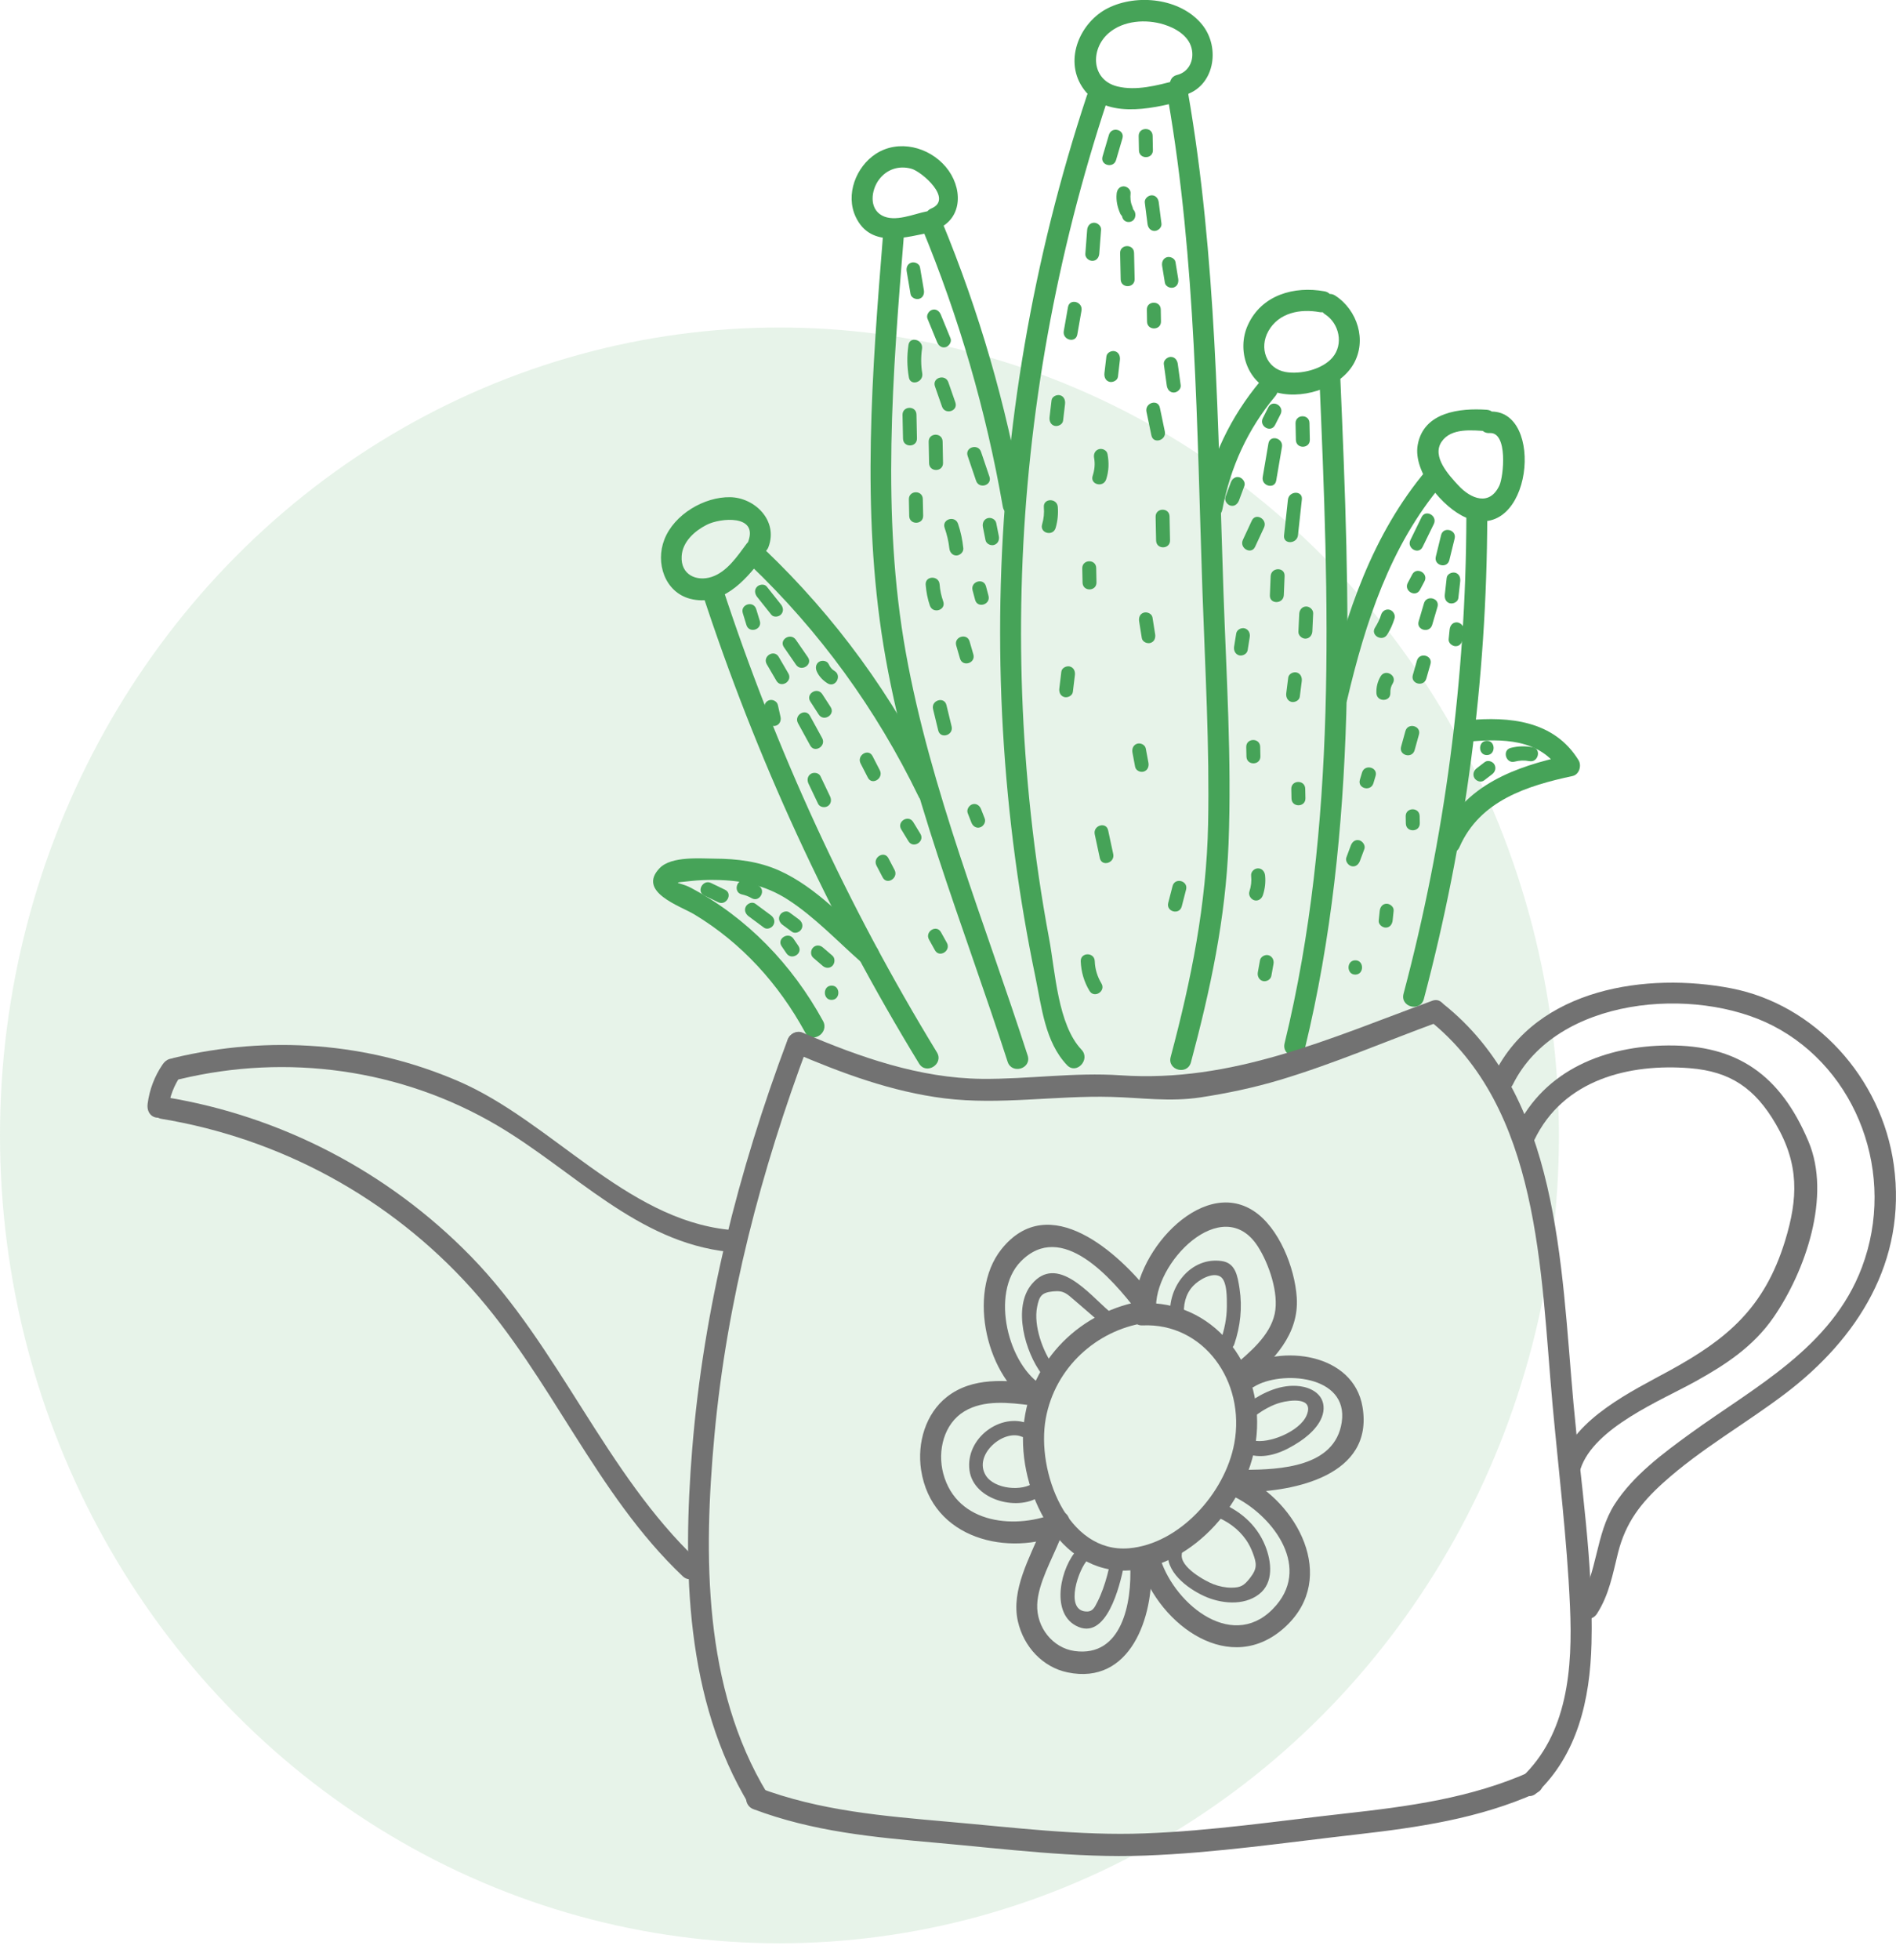 <svg width="90" height="93" viewBox="0 0 90 93" fill="none" xmlns="http://www.w3.org/2000/svg">
<ellipse cx="37" cy="53.867" rx="37" ry="38.328" fill="#46A358" fill-opacity="0.13"/>
<g clip-path="url(#clip0_4_3611)">
<path d="M51.301 45.608C51.32 46.109 51.459 46.584 51.718 47.011C51.939 47.383 52.505 47.028 52.283 46.658C52.088 46.329 51.979 45.98 51.966 45.597C51.946 45.16 51.284 45.174 51.301 45.608Z" fill="#46A358"/>
<path d="M59.809 45.563C59.776 45.753 59.74 45.94 59.707 46.129C59.674 46.309 59.766 46.495 59.945 46.543C60.111 46.587 60.316 46.478 60.349 46.299C60.382 46.109 60.418 45.923 60.451 45.733C60.484 45.553 60.392 45.367 60.213 45.319C60.048 45.275 59.842 45.384 59.809 45.563Z" fill="#46A358"/>
<path d="M64.34 46.238C64.767 46.228 64.754 45.55 64.327 45.56C63.9 45.57 63.913 46.248 64.34 46.238Z" fill="#46A358"/>
<path d="M39.482 47.438C39.909 47.427 39.896 46.75 39.469 46.76C39.042 46.77 39.055 47.448 39.482 47.438Z" fill="#46A358"/>
<path d="M51.589 4.545C49.033 12.262 47.64 20.345 47.488 28.496C47.412 32.593 47.647 36.694 48.193 40.754C48.444 42.625 48.762 44.489 49.146 46.336C49.447 47.78 49.603 49.43 50.649 50.532C51.095 51.003 51.78 50.267 51.337 49.8C50.208 48.61 50.093 46.096 49.801 44.54C49.434 42.574 49.143 40.592 48.928 38.599C48.521 34.83 48.385 31.034 48.514 27.245C48.775 19.599 50.156 12.038 52.552 4.796C52.757 4.175 51.79 3.928 51.589 4.545Z" fill="#46A358"/>
<path d="M55.441 4.684C56.778 12.394 56.811 20.274 57.079 28.079C57.205 31.746 57.42 35.423 57.347 39.093C57.271 42.903 56.546 46.485 55.57 50.145C55.401 50.779 56.364 51.027 56.533 50.396C57.45 46.97 58.178 43.587 58.317 40.022C58.472 36.04 58.211 32.037 58.075 28.062C57.804 20.162 57.748 12.201 56.394 4.396C56.281 3.752 55.328 4.043 55.441 4.684Z" fill="#46A358"/>
<path d="M62.629 17.932C63.082 28.482 63.493 39.161 60.978 49.495C60.822 50.132 61.785 50.379 61.941 49.746C64.476 39.324 64.082 28.55 63.622 17.912C63.592 17.257 62.599 17.274 62.629 17.932Z" fill="#46A358"/>
<path d="M59.823 18.088C58.416 19.772 57.476 21.731 57.062 23.91C56.94 24.551 57.903 24.805 58.026 24.161C58.406 22.148 59.237 20.352 60.537 18.793C60.951 18.294 60.24 17.59 59.823 18.088Z" fill="#46A358"/>
<path d="M69.606 24.568C69.582 32.207 68.583 39.775 66.624 47.146C66.455 47.78 67.418 48.027 67.587 47.397C69.566 39.941 70.575 32.275 70.598 24.547C70.598 23.893 69.606 23.914 69.606 24.568Z" fill="#46A358"/>
<path d="M67.719 22.294C65.151 25.34 63.89 29.092 62.983 32.953C62.834 33.59 63.797 33.84 63.946 33.203C64.813 29.526 65.985 25.91 68.437 22.999C68.851 22.504 68.136 21.796 67.719 22.294Z" fill="#46A358"/>
<path d="M43.755 10.791C45.522 15.055 46.806 19.474 47.6 24.032C47.713 24.676 48.663 24.381 48.554 23.741C47.759 19.183 46.472 14.763 44.708 10.499C44.46 9.906 43.507 10.188 43.755 10.791Z" fill="#46A358"/>
<path d="M41.915 11.16C41.395 17.63 40.886 24.181 41.938 30.628C43.04 37.352 45.747 43.913 47.829 50.369C48.028 50.989 48.981 50.701 48.782 50.078C46.767 43.818 44.162 37.453 42.997 30.96C41.825 24.422 42.378 17.715 42.908 11.14C42.961 10.489 41.968 10.513 41.915 11.16Z" fill="#46A358"/>
<path d="M35.597 26.791C38.91 29.95 41.594 33.644 43.606 37.795C43.891 38.382 44.734 37.846 44.453 37.263C42.405 33.037 39.658 29.272 36.285 26.056C35.819 25.612 35.13 26.344 35.597 26.791Z" fill="#46A358"/>
<path d="M33.323 28.096C35.888 35.945 39.34 43.442 43.626 50.457C43.963 51.013 44.814 50.484 44.473 49.925C40.23 42.981 36.815 35.572 34.276 27.804C34.075 27.188 33.121 27.472 33.323 28.096Z" fill="#46A358"/>
<path d="M39.069 48.441C37.606 45.763 35.461 43.537 32.794 42.12C32.251 41.832 31.731 41.907 32.784 41.798C33.168 41.757 33.565 41.74 33.949 41.747C35.2 41.761 36.332 41.991 37.407 42.686C38.658 43.493 39.75 44.652 40.869 45.638C41.352 46.065 42.041 45.333 41.557 44.906C40.141 43.652 38.738 42.086 37 41.307C36.031 40.869 34.981 40.741 33.929 40.737C33.26 40.734 31.87 40.605 31.311 41.188C30.219 42.32 32.311 42.988 32.962 43.384C35.2 44.733 36.96 46.672 38.221 48.983C38.532 49.546 39.38 49.014 39.069 48.441Z" fill="#46A358"/>
<path d="M69.281 40.185C70.251 37.972 72.505 37.277 74.649 36.816C74.964 36.748 75.089 36.321 74.93 36.064C73.766 34.179 71.644 33.986 69.655 34.172C69.023 34.23 69.036 35.247 69.675 35.189C71.28 35.04 73.117 35.03 74.083 36.596C74.176 36.345 74.272 36.094 74.365 35.843C71.975 36.355 69.483 37.24 68.414 39.69C68.153 40.283 69.02 40.781 69.281 40.185Z" fill="#46A358"/>
<path d="M35.431 25.808C34.995 26.398 34.505 27.133 33.78 27.371C33.065 27.604 32.301 27.269 32.357 26.384C32.4 25.693 32.979 25.188 33.542 24.9C34.197 24.564 35.994 24.405 35.517 25.693C35.292 26.306 36.255 26.547 36.481 25.944C36.941 24.7 35.835 23.612 34.664 23.588C33.432 23.565 32 24.402 31.536 25.598C31.103 26.706 31.556 28.092 32.761 28.408C34.233 28.791 35.349 27.594 36.15 26.517C36.53 25.995 35.819 25.286 35.431 25.808Z" fill="#46A358"/>
<path d="M43.996 10.028C43.378 10.147 42.481 10.56 41.862 10.222C41.243 9.879 41.355 9.029 41.713 8.537C42.087 8.025 42.676 7.839 43.272 8.008C43.755 8.147 45.261 9.442 44.212 9.889C43.629 10.137 43.904 11.116 44.496 10.866C45.737 10.337 45.694 8.866 44.897 7.92C44.092 6.965 42.653 6.602 41.577 7.297C40.637 7.907 40.114 9.235 40.624 10.3C41.346 11.811 43.033 11.242 44.281 11.005C44.907 10.883 44.619 9.906 43.996 10.028Z" fill="#46A358"/>
<path d="M55.792 3.826C54.931 4.053 53.928 4.321 53.041 4.101C51.794 3.796 51.747 2.332 52.624 1.573C53.326 0.966 54.402 0.898 55.252 1.163C55.788 1.329 56.417 1.688 56.563 2.291C56.702 2.857 56.434 3.416 55.878 3.555C55.259 3.711 55.54 4.687 56.162 4.531C57.642 4.159 57.966 2.271 57.056 1.159C56.03 -0.091 53.971 -0.305 52.591 0.386C51.294 1.037 50.503 2.786 51.367 4.121C52.366 5.67 54.62 5.182 56.073 4.796C56.692 4.636 56.41 3.66 55.792 3.826Z" fill="#46A358"/>
<path d="M62.871 13.821C61.444 13.56 59.882 13.983 59.23 15.431C58.701 16.603 59.2 18.125 60.431 18.566C61.673 19.01 63.556 18.46 64.244 17.281C64.903 16.146 64.426 14.705 63.387 14.028C62.847 13.675 62.368 14.566 62.904 14.915C63.572 15.349 63.791 16.336 63.245 16.969C62.758 17.535 61.719 17.776 61.014 17.647C60.107 17.481 59.756 16.508 60.21 15.705C60.706 14.827 61.729 14.644 62.629 14.807C63.255 14.922 63.499 13.936 62.871 13.821Z" fill="#46A358"/>
<path d="M70.565 19.44C69.311 19.355 67.573 19.538 67.296 21.111C67.067 22.399 68.497 24.1 69.592 24.558C72.72 25.862 73.388 19.355 70.691 19.528C70.056 19.569 70.072 20.585 70.711 20.545C71.588 20.487 71.373 22.612 71.174 23.032C70.708 24.032 69.814 23.666 69.225 23.029C68.772 22.538 67.957 21.667 68.427 20.962C68.881 20.284 69.893 20.413 70.585 20.457C71.224 20.501 71.197 19.484 70.565 19.44Z" fill="#46A358"/>
<path d="M52.638 6.399C52.538 6.741 52.436 7.083 52.336 7.425C52.214 7.846 52.856 8.008 52.978 7.592C53.078 7.249 53.18 6.907 53.28 6.565C53.402 6.144 52.76 5.982 52.638 6.399Z" fill="#46A358"/>
<path d="M54.051 6.456C54.054 6.683 54.061 6.907 54.064 7.134C54.074 7.571 54.736 7.558 54.726 7.121C54.723 6.894 54.716 6.67 54.713 6.443C54.706 6.006 54.044 6.019 54.051 6.456Z" fill="#46A358"/>
<path d="M53.581 10.533C54.008 10.523 53.995 9.845 53.568 9.855C53.144 9.862 53.157 10.54 53.581 10.533Z" fill="#46A358"/>
<path d="M51.605 10.913C51.575 11.289 51.545 11.669 51.519 12.045C51.506 12.228 51.691 12.38 51.857 12.377C52.052 12.374 52.168 12.214 52.181 12.031C52.211 11.655 52.24 11.276 52.267 10.899C52.28 10.716 52.095 10.564 51.929 10.567C51.734 10.571 51.618 10.73 51.605 10.913Z" fill="#46A358"/>
<path d="M53.17 12.011C53.18 12.425 53.187 12.838 53.197 13.255C53.207 13.692 53.869 13.678 53.859 13.241C53.849 12.828 53.842 12.414 53.832 11.997C53.822 11.56 53.16 11.574 53.17 12.011Z" fill="#46A358"/>
<path d="M54.342 9.612C54.385 9.95 54.428 10.289 54.471 10.625C54.494 10.808 54.617 10.96 54.809 10.957C54.971 10.954 55.156 10.794 55.133 10.611C55.09 10.273 55.047 9.934 55.004 9.598C54.981 9.415 54.858 9.262 54.666 9.266C54.501 9.269 54.316 9.429 54.342 9.612Z" fill="#46A358"/>
<path d="M54.438 14.695C54.441 14.885 54.445 15.071 54.448 15.261C54.458 15.698 55.12 15.685 55.11 15.248C55.106 15.058 55.103 14.871 55.1 14.682C55.09 14.245 54.428 14.258 54.438 14.695Z" fill="#46A358"/>
<path d="M53.005 9.188C52.972 9.523 53.045 9.839 53.18 10.144C53.253 10.31 53.498 10.344 53.637 10.255C53.806 10.15 53.819 9.957 53.746 9.788C53.66 9.595 53.647 9.381 53.667 9.171C53.683 8.988 53.492 8.835 53.329 8.839C53.134 8.846 53.022 9.005 53.005 9.188Z" fill="#46A358"/>
<path d="M50.695 14.57C50.629 14.949 50.562 15.325 50.496 15.705C50.42 16.132 51.062 16.302 51.138 15.871C51.205 15.492 51.271 15.115 51.337 14.736C51.41 14.309 50.771 14.139 50.695 14.57Z" fill="#46A358"/>
<path d="M52.519 16.908C52.489 17.173 52.456 17.437 52.426 17.701C52.406 17.884 52.475 18.064 52.664 18.115C52.82 18.155 53.045 18.054 53.068 17.871C53.098 17.606 53.131 17.342 53.16 17.078C53.18 16.895 53.111 16.715 52.922 16.664C52.767 16.62 52.542 16.725 52.519 16.908Z" fill="#46A358"/>
<path d="M51.936 21.731C51.989 22.019 51.956 22.3 51.867 22.575C51.731 22.988 52.373 23.155 52.508 22.741C52.638 22.348 52.648 21.945 52.571 21.538C52.538 21.358 52.32 21.26 52.161 21.311C51.972 21.369 51.9 21.552 51.936 21.731Z" fill="#46A358"/>
<path d="M49.914 18.996C49.884 19.26 49.851 19.525 49.821 19.789C49.801 19.972 49.871 20.152 50.059 20.203C50.215 20.243 50.44 20.142 50.463 19.959C50.493 19.694 50.526 19.43 50.556 19.166C50.576 18.983 50.506 18.803 50.318 18.752C50.159 18.711 49.934 18.813 49.914 18.996Z" fill="#46A358"/>
<path d="M54.421 19.535C54.501 19.911 54.577 20.287 54.656 20.66C54.746 21.087 55.381 20.89 55.292 20.467C55.212 20.091 55.136 19.715 55.057 19.342C54.968 18.915 54.335 19.108 54.421 19.535Z" fill="#46A358"/>
<path d="M54.855 24.517C54.862 24.893 54.871 25.269 54.878 25.645C54.888 26.083 55.55 26.069 55.54 25.632C55.533 25.256 55.523 24.88 55.517 24.503C55.51 24.066 54.848 24.08 54.855 24.517Z" fill="#46A358"/>
<path d="M54.074 29.485C54.117 29.75 54.157 30.011 54.2 30.275C54.23 30.455 54.455 30.55 54.61 30.502C54.799 30.445 54.862 30.262 54.832 30.082C54.789 29.818 54.749 29.557 54.706 29.292C54.676 29.113 54.451 29.018 54.296 29.065C54.107 29.119 54.044 29.302 54.074 29.485Z" fill="#46A358"/>
<path d="M51.373 26.964C51.377 27.191 51.383 27.415 51.387 27.642C51.397 28.079 52.058 28.065 52.048 27.628C52.045 27.401 52.039 27.177 52.035 26.95C52.029 26.513 51.367 26.527 51.373 26.964Z" fill="#46A358"/>
<path d="M49.55 24.063C49.573 24.344 49.547 24.608 49.467 24.88C49.345 25.3 49.987 25.462 50.109 25.046C50.205 24.724 50.238 24.385 50.212 24.049C50.175 23.619 49.513 23.629 49.55 24.063Z" fill="#46A358"/>
<path d="M50.38 31.865C50.347 32.129 50.318 32.393 50.285 32.658C50.261 32.841 50.334 33.02 50.523 33.071C50.678 33.112 50.903 33.01 50.927 32.827C50.96 32.563 50.989 32.298 51.023 32.034C51.046 31.851 50.973 31.672 50.784 31.621C50.625 31.58 50.404 31.682 50.38 31.865Z" fill="#46A358"/>
<path d="M53.756 35.705C53.799 35.928 53.839 36.155 53.882 36.379C53.915 36.559 54.133 36.657 54.292 36.606C54.478 36.548 54.547 36.365 54.514 36.186C54.471 35.962 54.431 35.735 54.388 35.511C54.355 35.332 54.137 35.233 53.978 35.284C53.793 35.342 53.723 35.525 53.756 35.705Z" fill="#46A358"/>
<path d="M51.966 39.585C52.045 39.961 52.128 40.334 52.207 40.71C52.3 41.137 52.932 40.941 52.843 40.517C52.763 40.141 52.681 39.768 52.601 39.392C52.508 38.965 51.873 39.158 51.966 39.585Z" fill="#46A358"/>
<path d="M55.659 42.039C55.59 42.303 55.523 42.567 55.454 42.835C55.345 43.259 55.987 43.425 56.096 43.001C56.166 42.737 56.232 42.472 56.301 42.205C56.41 41.781 55.768 41.615 55.659 42.039Z" fill="#46A358"/>
<path d="M55.166 12.624C55.209 12.889 55.252 13.15 55.295 13.414C55.325 13.594 55.55 13.689 55.706 13.641C55.894 13.584 55.957 13.401 55.927 13.221C55.884 12.957 55.841 12.696 55.798 12.431C55.768 12.252 55.543 12.157 55.388 12.204C55.203 12.262 55.136 12.445 55.166 12.624Z" fill="#46A358"/>
<path d="M55.245 17.278C55.292 17.617 55.338 17.952 55.385 18.291C55.411 18.471 55.527 18.627 55.722 18.623C55.884 18.62 56.07 18.46 56.046 18.277C56 17.939 55.954 17.603 55.907 17.264C55.881 17.084 55.765 16.929 55.57 16.932C55.408 16.935 55.219 17.098 55.245 17.278Z" fill="#46A358"/>
<path d="M60.21 21.04C60.12 21.572 60.028 22.101 59.938 22.633C59.866 23.06 60.508 23.229 60.58 22.799C60.67 22.267 60.763 21.738 60.852 21.206C60.925 20.779 60.283 20.609 60.21 21.04Z" fill="#46A358"/>
<path d="M61.497 20.084C61.504 20.348 61.507 20.613 61.514 20.874C61.524 21.311 62.186 21.297 62.176 20.86C62.169 20.596 62.166 20.331 62.159 20.07C62.149 19.633 61.491 19.647 61.497 20.084Z" fill="#46A358"/>
<path d="M61.136 23.707C61.074 24.273 61.014 24.839 60.951 25.405C60.905 25.839 61.567 25.818 61.613 25.391C61.676 24.825 61.736 24.259 61.798 23.693C61.845 23.263 61.183 23.28 61.136 23.707Z" fill="#46A358"/>
<path d="M59.422 24.7C59.28 25.005 59.141 25.31 58.998 25.612C58.816 26.005 59.396 26.337 59.578 25.94C59.72 25.635 59.859 25.33 60.001 25.029C60.183 24.636 59.604 24.303 59.422 24.7Z" fill="#46A358"/>
<path d="M58.426 22.887C58.34 23.117 58.257 23.344 58.171 23.575C58.108 23.748 58.251 23.944 58.409 23.988C58.598 24.039 58.747 23.914 58.813 23.744C58.899 23.514 58.982 23.287 59.068 23.056C59.131 22.883 58.989 22.687 58.83 22.643C58.641 22.592 58.492 22.714 58.426 22.887Z" fill="#46A358"/>
<path d="M60.316 27.34C60.302 27.642 60.292 27.943 60.279 28.245C60.263 28.682 60.925 28.665 60.941 28.231C60.954 27.93 60.964 27.628 60.978 27.326C60.994 26.889 60.332 26.906 60.316 27.34Z" fill="#46A358"/>
<path d="M61.673 29.119C61.659 29.401 61.646 29.685 61.633 29.967C61.623 30.15 61.802 30.302 61.97 30.299C62.159 30.295 62.285 30.136 62.295 29.953C62.308 29.672 62.321 29.387 62.334 29.106C62.344 28.923 62.166 28.77 61.997 28.774C61.808 28.777 61.682 28.936 61.673 29.119Z" fill="#46A358"/>
<path d="M61.15 32.149C61.12 32.393 61.087 32.641 61.057 32.885C61.034 33.064 61.11 33.247 61.295 33.298C61.454 33.339 61.676 33.237 61.699 33.054C61.729 32.81 61.762 32.563 61.792 32.319C61.815 32.139 61.739 31.956 61.553 31.905C61.395 31.861 61.173 31.966 61.15 32.149Z" fill="#46A358"/>
<path d="M58.681 30.055C58.648 30.262 58.615 30.472 58.581 30.678C58.552 30.858 58.638 31.041 58.82 31.092C58.982 31.133 59.194 31.027 59.224 30.848C59.257 30.641 59.29 30.431 59.323 30.224C59.353 30.045 59.267 29.862 59.084 29.811C58.922 29.767 58.711 29.872 58.681 30.055Z" fill="#46A358"/>
<path d="M59.157 35.444C59.161 35.593 59.164 35.745 59.167 35.894C59.177 36.331 59.839 36.318 59.829 35.881C59.826 35.732 59.823 35.579 59.819 35.43C59.809 34.993 59.147 35.006 59.157 35.444Z" fill="#46A358"/>
<path d="M61.295 37.433C61.299 37.582 61.302 37.734 61.305 37.884C61.315 38.321 61.977 38.307 61.967 37.87C61.964 37.721 61.961 37.568 61.957 37.419C61.947 36.982 61.285 36.996 61.295 37.433Z" fill="#46A358"/>
<path d="M59.389 41.541C59.416 41.805 59.389 42.049 59.306 42.3C59.25 42.473 59.382 42.669 59.545 42.713C59.73 42.761 59.889 42.642 59.948 42.469C60.048 42.168 60.084 41.846 60.051 41.53C60.031 41.347 59.902 41.195 59.713 41.198C59.545 41.198 59.369 41.358 59.389 41.541Z" fill="#46A358"/>
<path d="M60.206 19.321C60.12 19.494 60.031 19.667 59.945 19.837C59.75 20.223 60.326 20.555 60.524 20.165C60.61 19.992 60.7 19.82 60.786 19.65C60.981 19.264 60.405 18.932 60.206 19.321Z" fill="#46A358"/>
<path d="M43.04 12.879C43.1 13.235 43.163 13.594 43.222 13.95C43.252 14.129 43.477 14.224 43.632 14.177C43.821 14.119 43.887 13.936 43.854 13.757C43.795 13.401 43.732 13.041 43.672 12.685C43.642 12.506 43.417 12.411 43.262 12.459C43.073 12.516 43.007 12.699 43.04 12.879Z" fill="#46A358"/>
<path d="M44.026 15.119C44.178 15.492 44.334 15.868 44.486 16.241C44.556 16.41 44.715 16.525 44.897 16.468C45.052 16.42 45.188 16.217 45.118 16.048C44.966 15.675 44.811 15.299 44.658 14.926C44.589 14.756 44.43 14.641 44.248 14.699C44.092 14.746 43.957 14.95 44.026 15.119Z" fill="#46A358"/>
<path d="M43.123 16.369C43.047 16.892 43.053 17.39 43.143 17.905C43.215 18.332 43.847 18.139 43.778 17.712C43.712 17.325 43.712 16.925 43.768 16.536C43.824 16.109 43.182 15.939 43.123 16.369Z" fill="#46A358"/>
<path d="M44.38 18.328C44.493 18.647 44.602 18.969 44.715 19.288C44.857 19.698 45.492 19.508 45.35 19.094C45.237 18.776 45.128 18.454 45.016 18.135C44.873 17.725 44.238 17.915 44.38 18.328Z" fill="#46A358"/>
<path d="M42.841 19.684C42.848 20.06 42.858 20.436 42.865 20.813C42.874 21.25 43.536 21.236 43.526 20.799C43.52 20.423 43.51 20.047 43.503 19.671C43.497 19.233 42.835 19.247 42.841 19.684Z" fill="#46A358"/>
<path d="M44.083 20.958C44.089 21.297 44.096 21.636 44.102 21.975C44.112 22.412 44.774 22.399 44.764 21.962C44.758 21.623 44.751 21.284 44.744 20.945C44.734 20.508 44.073 20.521 44.083 20.958Z" fill="#46A358"/>
<path d="M45.932 21.629C46.065 22.023 46.201 22.416 46.333 22.809C46.472 23.219 47.107 23.029 46.968 22.616C46.836 22.223 46.7 21.829 46.568 21.436C46.429 21.026 45.794 21.216 45.932 21.629Z" fill="#46A358"/>
<path d="M46.657 25.005C46.697 25.212 46.74 25.418 46.78 25.625C46.816 25.805 47.031 25.903 47.19 25.852C47.376 25.795 47.448 25.612 47.412 25.432C47.372 25.225 47.329 25.018 47.289 24.812C47.253 24.632 47.038 24.534 46.879 24.585C46.697 24.639 46.621 24.825 46.657 25.005Z" fill="#46A358"/>
<path d="M44.84 25.042C44.95 25.361 45.029 25.686 45.065 26.022C45.085 26.205 45.214 26.357 45.403 26.354C45.569 26.35 45.747 26.191 45.727 26.008C45.684 25.611 45.605 25.225 45.476 24.849C45.334 24.439 44.698 24.629 44.84 25.042Z" fill="#46A358"/>
<path d="M43.143 23.69C43.149 23.954 43.153 24.219 43.159 24.48C43.169 24.917 43.831 24.903 43.821 24.466C43.814 24.202 43.811 23.937 43.804 23.676C43.795 23.239 43.136 23.253 43.143 23.69Z" fill="#46A358"/>
<path d="M43.94 27.74C43.967 28.079 44.03 28.411 44.139 28.73C44.281 29.14 44.916 28.95 44.774 28.536C44.681 28.272 44.622 28.004 44.602 27.726C44.572 27.293 43.91 27.306 43.94 27.74Z" fill="#46A358"/>
<path d="M45.39 30.624C45.449 30.831 45.509 31.038 45.569 31.241C45.688 31.658 46.323 31.468 46.204 31.048C46.144 30.841 46.085 30.638 46.025 30.431C45.906 30.014 45.271 30.204 45.39 30.624Z" fill="#46A358"/>
<path d="M46.167 28.008C46.207 28.157 46.247 28.306 46.287 28.459C46.399 28.879 47.035 28.686 46.922 28.265C46.882 28.116 46.843 27.967 46.803 27.815C46.69 27.394 46.055 27.587 46.167 28.008Z" fill="#46A358"/>
<path d="M44.291 33.644C44.374 33.979 44.453 34.318 44.536 34.654C44.639 35.077 45.274 34.884 45.171 34.461C45.089 34.125 45.009 33.786 44.926 33.451C44.824 33.027 44.188 33.22 44.291 33.644Z" fill="#46A358"/>
<path d="M45.936 38.578C45.995 38.728 46.052 38.877 46.111 39.026C46.177 39.195 46.34 39.311 46.522 39.253C46.681 39.206 46.81 39.002 46.743 38.833C46.684 38.684 46.627 38.535 46.568 38.385C46.502 38.216 46.34 38.101 46.158 38.158C45.999 38.206 45.87 38.409 45.936 38.578Z" fill="#46A358"/>
<path d="M67.481 24.534C67.305 24.896 67.127 25.256 66.951 25.618C66.759 26.008 67.338 26.34 67.53 25.947C67.706 25.584 67.885 25.225 68.06 24.863C68.252 24.473 67.673 24.144 67.481 24.534Z" fill="#46A358"/>
<path d="M68.407 25.384C68.325 25.727 68.239 26.066 68.156 26.408C68.05 26.832 68.692 26.998 68.798 26.574C68.881 26.232 68.967 25.893 69.049 25.551C69.152 25.13 68.51 24.964 68.407 25.384Z" fill="#46A358"/>
<path d="M67.593 28.625C67.511 28.909 67.428 29.194 67.342 29.479C67.219 29.899 67.861 30.062 67.984 29.645C68.067 29.36 68.149 29.075 68.235 28.791C68.355 28.374 67.712 28.208 67.593 28.625Z" fill="#46A358"/>
<path d="M67.037 27.252C66.968 27.384 66.895 27.52 66.826 27.652C66.62 28.035 67.2 28.367 67.405 27.981C67.474 27.849 67.547 27.713 67.617 27.581C67.822 27.201 67.243 26.869 67.037 27.252Z" fill="#46A358"/>
<path d="M68.672 27.415C68.642 27.679 68.613 27.943 68.583 28.208C68.563 28.391 68.632 28.57 68.821 28.621C68.977 28.662 69.202 28.56 69.225 28.377C69.255 28.113 69.284 27.848 69.314 27.584C69.334 27.401 69.265 27.221 69.076 27.171C68.917 27.13 68.692 27.232 68.672 27.415Z" fill="#46A358"/>
<path d="M65.555 29.174C65.489 29.39 65.389 29.587 65.27 29.777C65.038 30.143 65.618 30.472 65.849 30.106C66.001 29.868 66.114 29.611 66.197 29.34C66.25 29.167 66.124 28.97 65.958 28.926C65.773 28.882 65.608 28.997 65.555 29.174Z" fill="#46A358"/>
<path d="M65.535 32.088C65.392 32.329 65.323 32.603 65.336 32.885C65.356 33.319 66.018 33.308 65.998 32.871C65.992 32.702 66.025 32.563 66.114 32.42C66.336 32.044 65.757 31.715 65.535 32.088Z" fill="#46A358"/>
<path d="M67.259 31.343C67.193 31.57 67.127 31.8 67.064 32.027C66.945 32.447 67.587 32.61 67.706 32.193C67.772 31.966 67.838 31.736 67.901 31.509C68.02 31.088 67.378 30.926 67.259 31.343Z" fill="#46A358"/>
<path d="M66.713 34.684C66.644 34.932 66.577 35.176 66.508 35.423C66.392 35.843 67.034 36.009 67.15 35.589C67.219 35.342 67.285 35.098 67.355 34.85C67.471 34.433 66.829 34.267 66.713 34.684Z" fill="#46A358"/>
<path d="M68.811 29.872C68.795 30.024 68.781 30.173 68.765 30.326C68.745 30.509 68.94 30.661 69.102 30.658C69.301 30.655 69.407 30.495 69.427 30.312C69.443 30.16 69.457 30.011 69.473 29.858C69.493 29.675 69.298 29.523 69.135 29.526C68.937 29.533 68.831 29.689 68.811 29.872Z" fill="#46A358"/>
<path d="M64.654 36.65C64.621 36.765 64.585 36.877 64.552 36.992C64.426 37.409 65.068 37.575 65.194 37.158C65.227 37.043 65.263 36.931 65.296 36.816C65.422 36.399 64.78 36.236 64.654 36.65Z" fill="#46A358"/>
<path d="M64.122 40.11C64.052 40.3 63.979 40.49 63.91 40.68C63.847 40.849 63.989 41.049 64.148 41.093C64.34 41.144 64.486 41.019 64.552 40.849C64.621 40.659 64.694 40.47 64.764 40.28C64.826 40.11 64.684 39.91 64.525 39.866C64.333 39.816 64.188 39.938 64.122 40.11Z" fill="#46A358"/>
<path d="M66.726 38.731C66.73 38.843 66.73 38.958 66.733 39.07C66.743 39.507 67.405 39.493 67.395 39.056C67.391 38.944 67.391 38.829 67.388 38.717C67.378 38.28 66.716 38.294 66.726 38.731Z" fill="#46A358"/>
<path d="M65.492 43.221C65.475 43.374 65.462 43.523 65.445 43.676C65.426 43.859 65.621 44.011 65.783 44.008C65.982 44.004 66.088 43.845 66.107 43.662C66.124 43.51 66.137 43.36 66.154 43.208C66.174 43.025 65.978 42.872 65.816 42.876C65.621 42.879 65.512 43.038 65.492 43.221Z" fill="#46A358"/>
<path d="M35.259 29.089C35.316 29.275 35.375 29.465 35.431 29.651C35.557 30.068 36.193 29.875 36.067 29.458C36.011 29.272 35.951 29.082 35.895 28.896C35.766 28.479 35.13 28.672 35.259 29.089Z" fill="#46A358"/>
<path d="M35.941 28.32C36.163 28.601 36.388 28.882 36.61 29.16C36.722 29.302 36.964 29.272 37.076 29.15C37.212 29.004 37.179 28.814 37.066 28.672C36.845 28.391 36.62 28.109 36.398 27.831C36.285 27.689 36.044 27.72 35.931 27.842C35.795 27.984 35.829 28.177 35.941 28.32Z" fill="#46A358"/>
<path d="M37.212 30.706C37.404 30.983 37.596 31.261 37.785 31.536C38.029 31.892 38.595 31.539 38.35 31.183C38.158 30.905 37.967 30.628 37.778 30.353C37.53 29.997 36.964 30.346 37.212 30.706Z" fill="#46A358"/>
<path d="M36.398 31.515C36.55 31.776 36.702 32.037 36.855 32.298C37.073 32.671 37.639 32.319 37.42 31.946C37.268 31.685 37.116 31.424 36.964 31.163C36.742 30.787 36.179 31.139 36.398 31.515Z" fill="#46A358"/>
<path d="M37.88 34.312C38.072 34.664 38.268 35.017 38.46 35.369C38.668 35.748 39.234 35.396 39.026 35.017C38.834 34.664 38.638 34.312 38.446 33.959C38.235 33.58 37.672 33.932 37.88 34.312Z" fill="#46A358"/>
<path d="M38.466 33.285C38.599 33.488 38.731 33.695 38.863 33.898C39.098 34.261 39.664 33.908 39.429 33.545C39.297 33.342 39.165 33.135 39.032 32.932C38.794 32.569 38.228 32.919 38.466 33.285Z" fill="#46A358"/>
<path d="M38.774 31.861C38.883 32.102 39.069 32.288 39.29 32.424C39.661 32.644 39.982 32.051 39.611 31.831C39.479 31.753 39.4 31.648 39.337 31.509C39.261 31.343 39.022 31.309 38.88 31.397C38.718 31.502 38.698 31.695 38.774 31.861Z" fill="#46A358"/>
<path d="M36.292 33.64C36.335 33.827 36.375 34.013 36.418 34.203C36.457 34.383 36.666 34.481 36.828 34.43C37.01 34.376 37.09 34.186 37.05 34.01C37.007 33.823 36.967 33.637 36.924 33.447C36.884 33.268 36.676 33.169 36.514 33.22C36.332 33.274 36.252 33.464 36.292 33.64Z" fill="#46A358"/>
<path d="M38.38 37.182C38.532 37.501 38.685 37.819 38.834 38.134C38.913 38.3 39.148 38.334 39.29 38.246C39.456 38.145 39.479 37.945 39.4 37.779C39.247 37.46 39.095 37.141 38.946 36.826C38.867 36.66 38.632 36.626 38.489 36.714C38.324 36.819 38.301 37.019 38.38 37.182Z" fill="#46A358"/>
<path d="M40.852 36.223C40.968 36.447 41.081 36.67 41.197 36.894C41.395 37.28 41.958 36.925 41.763 36.542C41.647 36.318 41.534 36.094 41.418 35.871C41.217 35.484 40.654 35.837 40.852 36.223Z" fill="#46A358"/>
<path d="M41.607 41.069C41.703 41.256 41.799 41.442 41.898 41.625C42.1 42.012 42.663 41.656 42.464 41.273C42.368 41.086 42.272 40.9 42.173 40.717C41.971 40.331 41.405 40.683 41.607 41.069Z" fill="#46A358"/>
<path d="M42.782 39.351C42.894 39.538 43.01 39.724 43.123 39.91C43.348 40.28 43.914 39.927 43.689 39.558C43.576 39.371 43.46 39.185 43.348 38.999C43.119 38.629 42.553 38.982 42.782 39.351Z" fill="#46A358"/>
<path d="M44.099 44.577C44.192 44.747 44.288 44.913 44.38 45.082C44.592 45.462 45.155 45.106 44.946 44.73C44.854 44.56 44.758 44.394 44.665 44.225C44.453 43.845 43.887 44.198 44.099 44.577Z" fill="#46A358"/>
<path d="M33.426 42.483C33.648 42.591 33.873 42.696 34.094 42.805C34.478 42.991 34.803 42.398 34.415 42.212C34.194 42.103 33.969 41.998 33.747 41.89C33.366 41.707 33.042 42.296 33.426 42.483Z" fill="#46A358"/>
<path d="M35.534 43.469C35.779 43.648 36.024 43.831 36.265 44.011C36.411 44.12 36.636 44.028 36.715 43.879C36.812 43.703 36.732 43.526 36.587 43.418C36.342 43.238 36.097 43.055 35.855 42.876C35.709 42.767 35.484 42.859 35.405 43.008C35.312 43.184 35.392 43.36 35.534 43.469Z" fill="#46A358"/>
<path d="M35.21 42.432C35.379 42.469 35.534 42.527 35.686 42.615C36.06 42.825 36.381 42.232 36.007 42.022C35.809 41.91 35.594 41.825 35.372 41.774C34.958 41.679 34.793 42.337 35.21 42.432Z" fill="#46A358"/>
<path d="M37.149 43.879C37.298 43.987 37.447 44.099 37.596 44.208C37.742 44.313 37.967 44.225 38.046 44.075C38.142 43.899 38.062 43.72 37.917 43.615C37.768 43.506 37.619 43.394 37.47 43.286C37.325 43.181 37.099 43.269 37.02 43.418C36.927 43.594 37.004 43.77 37.149 43.879Z" fill="#46A358"/>
<path d="M37.103 44.892C37.179 45.004 37.255 45.116 37.331 45.228C37.573 45.584 38.139 45.235 37.897 44.875C37.821 44.764 37.745 44.652 37.669 44.54C37.427 44.181 36.858 44.533 37.103 44.892Z" fill="#46A358"/>
<path d="M38.602 45.438C38.751 45.567 38.9 45.696 39.052 45.824C39.188 45.943 39.39 45.953 39.519 45.814C39.638 45.689 39.648 45.452 39.509 45.336C39.36 45.208 39.211 45.079 39.059 44.95C38.923 44.831 38.721 44.821 38.592 44.96C38.473 45.082 38.463 45.319 38.602 45.438Z" fill="#46A358"/>
<path d="M72.763 35.454C72.409 35.386 72.058 35.393 71.707 35.484C71.293 35.593 71.482 36.243 71.896 36.135C72.127 36.074 72.362 36.064 72.597 36.111C73.018 36.193 73.18 35.535 72.763 35.454Z" fill="#46A358"/>
<path d="M70.479 36.155C70.353 36.254 70.224 36.348 70.099 36.447C69.956 36.555 69.89 36.745 69.989 36.914C70.075 37.06 70.3 37.138 70.446 37.026C70.572 36.928 70.701 36.833 70.827 36.735C70.969 36.626 71.035 36.437 70.936 36.267C70.85 36.121 70.625 36.047 70.479 36.155Z" fill="#46A358"/>
<path d="M70.585 35.823C71.012 35.813 70.999 35.135 70.572 35.145C70.145 35.155 70.158 35.833 70.585 35.823Z" fill="#46A358"/>
</g>
<g clip-path="url(#clip1_4_3611)">
<path d="M37.386 49.326C35.045 55.556 33.397 62.067 32.857 68.754C32.397 74.469 32.537 80.632 35.558 85.618C35.905 86.19 36.759 85.643 36.412 85.068C33.38 80.068 33.387 73.795 33.914 68.084C34.501 61.72 36.129 55.518 38.356 49.585C38.59 48.958 37.619 48.705 37.386 49.326Z" fill="#727272"/>
<path d="M67.788 48.362C73.115 52.569 73.121 60.282 73.695 66.615C73.985 69.809 74.385 73.013 74.525 76.222C74.655 79.153 74.422 82.266 72.214 84.342C71.734 84.794 72.457 85.52 72.934 85.071C74.879 83.244 75.479 80.629 75.546 77.975C75.642 74.195 75.032 70.352 74.692 66.597C74.095 59.998 74.022 51.983 68.479 47.604C67.972 47.201 67.275 47.955 67.788 48.362Z" fill="#727272"/>
<path d="M35.758 85.829C38.583 86.898 41.471 87.164 44.443 87.427C47.731 87.718 51.05 88.157 54.355 88.034C57.71 87.911 61.075 87.41 64.41 87.031C67.328 86.698 70.223 86.277 72.944 85.057C73.528 84.794 73.251 83.781 72.658 84.047C69.836 85.313 66.841 85.706 63.816 86.042C60.668 86.393 57.5 86.866 54.335 86.982C51.233 87.098 48.125 86.701 45.036 86.432C41.958 86.158 38.937 85.92 36.005 84.812C35.398 84.577 35.158 85.601 35.758 85.829Z" fill="#727272"/>
<path d="M37.626 49.915C39.954 50.914 42.332 51.798 44.843 52.11C47.455 52.432 50.116 51.969 52.744 52.04C54.201 52.078 55.512 52.285 56.983 52.064C58.25 51.871 59.517 51.605 60.748 51.237C63.299 50.472 65.771 49.407 68.275 48.488C68.879 48.267 68.599 47.257 67.989 47.478C63.086 49.277 58.49 51.377 53.197 51.016C50.996 50.865 48.805 51.205 46.611 51.184C43.656 51.153 40.814 50.157 38.106 48.996C37.523 48.744 37.029 49.659 37.626 49.915Z" fill="#727272"/>
<path d="M7.664 53.081C13.267 54.007 18.479 56.794 22.385 61.138C26.163 65.342 28.288 70.882 32.41 74.784C32.887 75.236 33.584 74.479 33.104 74.027C28.735 69.889 26.55 63.904 22.348 59.602C18.413 55.574 13.323 52.955 7.91 52.061C7.277 51.955 7.027 52.976 7.664 53.081Z" fill="#727272"/>
<path d="M8.537 51.198C13.623 49.978 19.03 50.704 23.599 53.393C27.244 55.539 30.235 58.929 34.588 59.392C35.228 59.459 35.201 58.407 34.568 58.34C29.685 57.821 26.163 53.197 21.761 51.296C17.469 49.445 12.763 49.108 8.254 50.188C7.624 50.339 7.91 51.349 8.537 51.198Z" fill="#727272"/>
<path d="M7.724 50.493C7.34 51.047 7.093 51.696 7.007 52.373C6.97 52.657 7.087 52.934 7.37 53.011C7.607 53.077 7.94 52.913 7.977 52.629C8.054 52.026 8.257 51.496 8.598 51.002C8.758 50.77 8.618 50.416 8.404 50.286C8.147 50.136 7.88 50.265 7.724 50.493Z" fill="#727272"/>
<path d="M71.811 51.454C73.878 47.292 80.448 46.756 84.157 48.663C88.176 50.732 90.03 55.742 88.382 60.125C86.948 63.943 83.263 65.812 80.232 68.013C78.954 68.943 77.534 69.987 76.65 71.358C75.726 72.792 75.846 74.616 74.932 76.046C74.572 76.611 75.449 77.115 75.806 76.558C76.383 75.657 76.55 74.696 76.806 73.665C77.17 72.224 77.897 71.299 78.941 70.356C80.739 68.732 82.846 67.558 84.761 66.103C88.149 63.526 90.527 59.865 89.897 55.279C89.32 51.103 86.125 47.65 82.179 46.889C78.204 46.121 72.964 46.861 70.933 50.946C70.637 51.541 71.51 52.053 71.811 51.454Z" fill="#727272"/>
<path d="M72.824 54.101C74.208 51.198 77.36 50.448 80.222 50.679C82.129 50.834 83.306 51.622 84.304 53.344C85.408 55.244 85.354 56.853 84.731 58.88C83.75 62.057 81.983 63.529 79.264 65.019C77.484 65.994 74.765 67.27 74.055 69.427C73.845 70.068 74.815 70.321 75.025 69.686C75.672 67.723 78.847 66.446 80.482 65.538C81.899 64.753 83.227 63.887 84.184 62.502C85.698 60.314 86.942 56.741 85.844 54.15C84.504 50.981 82.453 49.575 79.178 49.599C76.263 49.62 73.325 50.714 71.954 53.589C71.664 54.192 72.538 54.704 72.824 54.101Z" fill="#727272"/>
<path d="M54.308 61.71C51.367 62.169 48.882 64.469 48.585 67.684C48.302 70.749 50.269 74.739 53.611 74.504C56.659 74.29 59.367 71.183 59.648 68.077C59.958 64.658 57.52 61.678 54.208 61.829C53.564 61.857 53.584 62.909 54.228 62.881C57.133 62.747 59.134 65.538 58.59 68.477C58.15 70.854 55.969 73.252 53.591 73.455C50.669 73.704 49.179 69.816 49.642 67.291C50.086 64.872 52.057 63.119 54.328 62.765C54.955 62.663 54.945 61.608 54.308 61.71Z" fill="#727272"/>
<path d="M54.882 62.169C54.705 59.939 58.037 56.548 59.704 59.129C60.221 59.928 60.721 61.349 60.508 62.334C60.278 63.389 59.294 64.178 58.54 64.827C58.043 65.254 58.77 65.98 59.261 65.556C60.448 64.536 61.669 63.312 61.555 61.562C61.462 60.132 60.708 58.245 59.521 57.46C56.986 55.781 53.678 59.627 53.881 62.194C53.934 62.863 54.935 62.846 54.882 62.169Z" fill="#727272"/>
<path d="M59.527 65.791C60.781 65.009 64.026 65.216 63.69 67.474C63.369 69.627 60.718 69.714 59.147 69.735C58.504 69.742 58.524 70.794 59.167 70.787C61.372 70.759 65.227 70.03 64.677 66.751C64.243 64.178 60.788 63.778 59.004 64.893C58.45 65.24 58.971 66.138 59.527 65.791Z" fill="#727272"/>
<path d="M58.52 70.98C60.275 71.793 62.249 74.209 60.581 76.158C58.63 78.438 55.809 76.183 55.088 73.985C54.878 73.347 53.918 73.641 54.128 74.286C55.062 77.126 58.427 79.581 61.022 77.172C63.543 74.833 61.538 71.236 59.007 70.058C58.423 69.788 57.933 70.706 58.52 70.98Z" fill="#727272"/>
<path d="M53.648 74.248C53.738 76.015 53.267 78.644 51.006 78.329C49.979 78.185 49.189 77.214 49.235 76.113C49.275 75.124 49.939 73.971 50.303 73.066C50.549 72.449 49.679 71.93 49.429 72.554C48.898 73.879 47.978 75.426 48.318 76.923C48.595 78.136 49.505 79.1 50.673 79.342C53.651 79.963 54.775 76.734 54.648 74.223C54.615 73.55 53.614 73.567 53.648 74.248Z" fill="#727272"/>
<path d="M50.166 71.758C48.302 72.568 45.423 72.361 44.773 69.903C44.49 68.824 44.806 67.547 45.77 66.962C46.707 66.394 47.918 66.545 48.939 66.674C49.569 66.755 49.822 65.735 49.185 65.654C47.771 65.475 46.167 65.317 44.95 66.271C43.939 67.064 43.529 68.452 43.722 69.732C44.223 73.038 47.901 73.869 50.449 72.764C51.043 72.512 50.763 71.499 50.166 71.758Z" fill="#727272"/>
<path d="M49.545 65.773C47.861 64.826 46.981 61.348 48.458 59.844C50.399 57.87 52.784 60.668 53.958 62.183C54.365 62.705 55.052 61.944 54.651 61.426C53.117 59.448 49.799 56.422 47.531 59.273C45.864 61.373 46.861 65.458 49.059 66.695C49.626 67.014 50.116 66.096 49.545 65.773Z" fill="#727272"/>
<path d="M51.153 73.504C50.363 74.304 49.849 76.467 51.063 77.123C52.517 77.912 53.161 75.229 53.354 74.262C53.441 73.82 52.794 73.648 52.707 74.09C52.62 74.528 52.51 74.959 52.357 75.38C52.28 75.587 52.197 75.794 52.097 75.99C51.944 76.295 51.853 76.492 51.5 76.45C50.546 76.327 51.2 74.43 51.637 73.992C51.944 73.676 51.463 73.192 51.153 73.504Z" fill="#727272"/>
<path d="M55.452 73.553C55.282 74.563 56.369 75.356 57.146 75.717C57.933 76.081 59.031 76.204 59.767 75.632C60.471 75.086 60.361 74.093 60.058 73.336C59.644 72.305 58.794 71.611 57.81 71.246C57.403 71.096 57.243 71.779 57.646 71.927C58.24 72.147 58.774 72.519 59.151 73.059C59.281 73.248 59.381 73.448 59.464 73.666C59.657 74.177 59.688 74.409 59.344 74.854C59.05 75.233 58.897 75.32 58.45 75.324C58.17 75.324 57.88 75.264 57.616 75.166C57.213 75.015 55.996 74.349 56.099 73.732C56.172 73.283 55.529 73.108 55.452 73.553Z" fill="#727272"/>
<path d="M59.321 69.016C60.158 69.237 60.992 68.859 61.695 68.392C62.209 68.052 62.886 67.432 62.826 66.713C62.776 66.113 62.209 65.829 61.702 65.766C60.828 65.654 59.971 66.05 59.261 66.548C58.904 66.797 59.251 67.4 59.608 67.148C59.978 66.885 60.371 66.653 60.808 66.538C61.212 66.429 62.386 66.254 62.029 67.134C61.715 67.916 60.194 68.522 59.484 68.336C59.067 68.228 58.904 68.908 59.321 69.016Z" fill="#727272"/>
<path d="M56.209 62.471C56.156 61.938 56.262 61.408 56.629 61.016C56.896 60.724 57.543 60.339 57.923 60.563C58.26 60.763 58.237 61.605 58.237 61.994C58.233 62.551 58.12 63.081 57.943 63.603C57.8 64.027 58.447 64.195 58.59 63.775C58.877 62.926 58.977 62.036 58.84 61.142C58.747 60.528 58.647 59.918 57.99 59.827C56.536 59.62 55.405 61.04 55.549 62.488C55.585 62.93 56.252 62.919 56.209 62.471Z" fill="#727272"/>
<path d="M50.016 64.816C49.499 64.132 49.055 62.891 49.229 62.011C49.332 61.478 49.452 61.324 49.979 61.268C50.506 61.212 50.636 61.377 51.016 61.699C51.403 62.025 51.78 62.362 52.164 62.691C52.494 62.975 52.957 62.474 52.624 62.186C51.683 61.373 50.172 59.497 48.975 60.924C48.048 62.032 48.672 64.164 49.446 65.184C49.709 65.531 50.283 65.17 50.016 64.816Z" fill="#727272"/>
<path d="M48.819 67.547C47.518 67 45.82 68.217 46.02 69.753C46.207 71.208 48.438 71.748 49.442 70.927C49.776 70.654 49.432 70.051 49.095 70.328C48.548 70.776 47.188 70.657 46.787 69.988C46.2 69.016 47.631 67.793 48.498 68.161C48.889 68.326 49.215 67.716 48.819 67.547Z" fill="#727272"/>
</g>
<defs>
<clipPath id="clip0_4_3611">
<rect width="44" height="50.759" fill="white" transform="translate(31)"/>
</clipPath>
<clipPath id="clip1_4_3611">
<rect width="83" height="41.436" fill="white" transform="translate(7 46.615)"/>
</clipPath>
</defs>
</svg>
